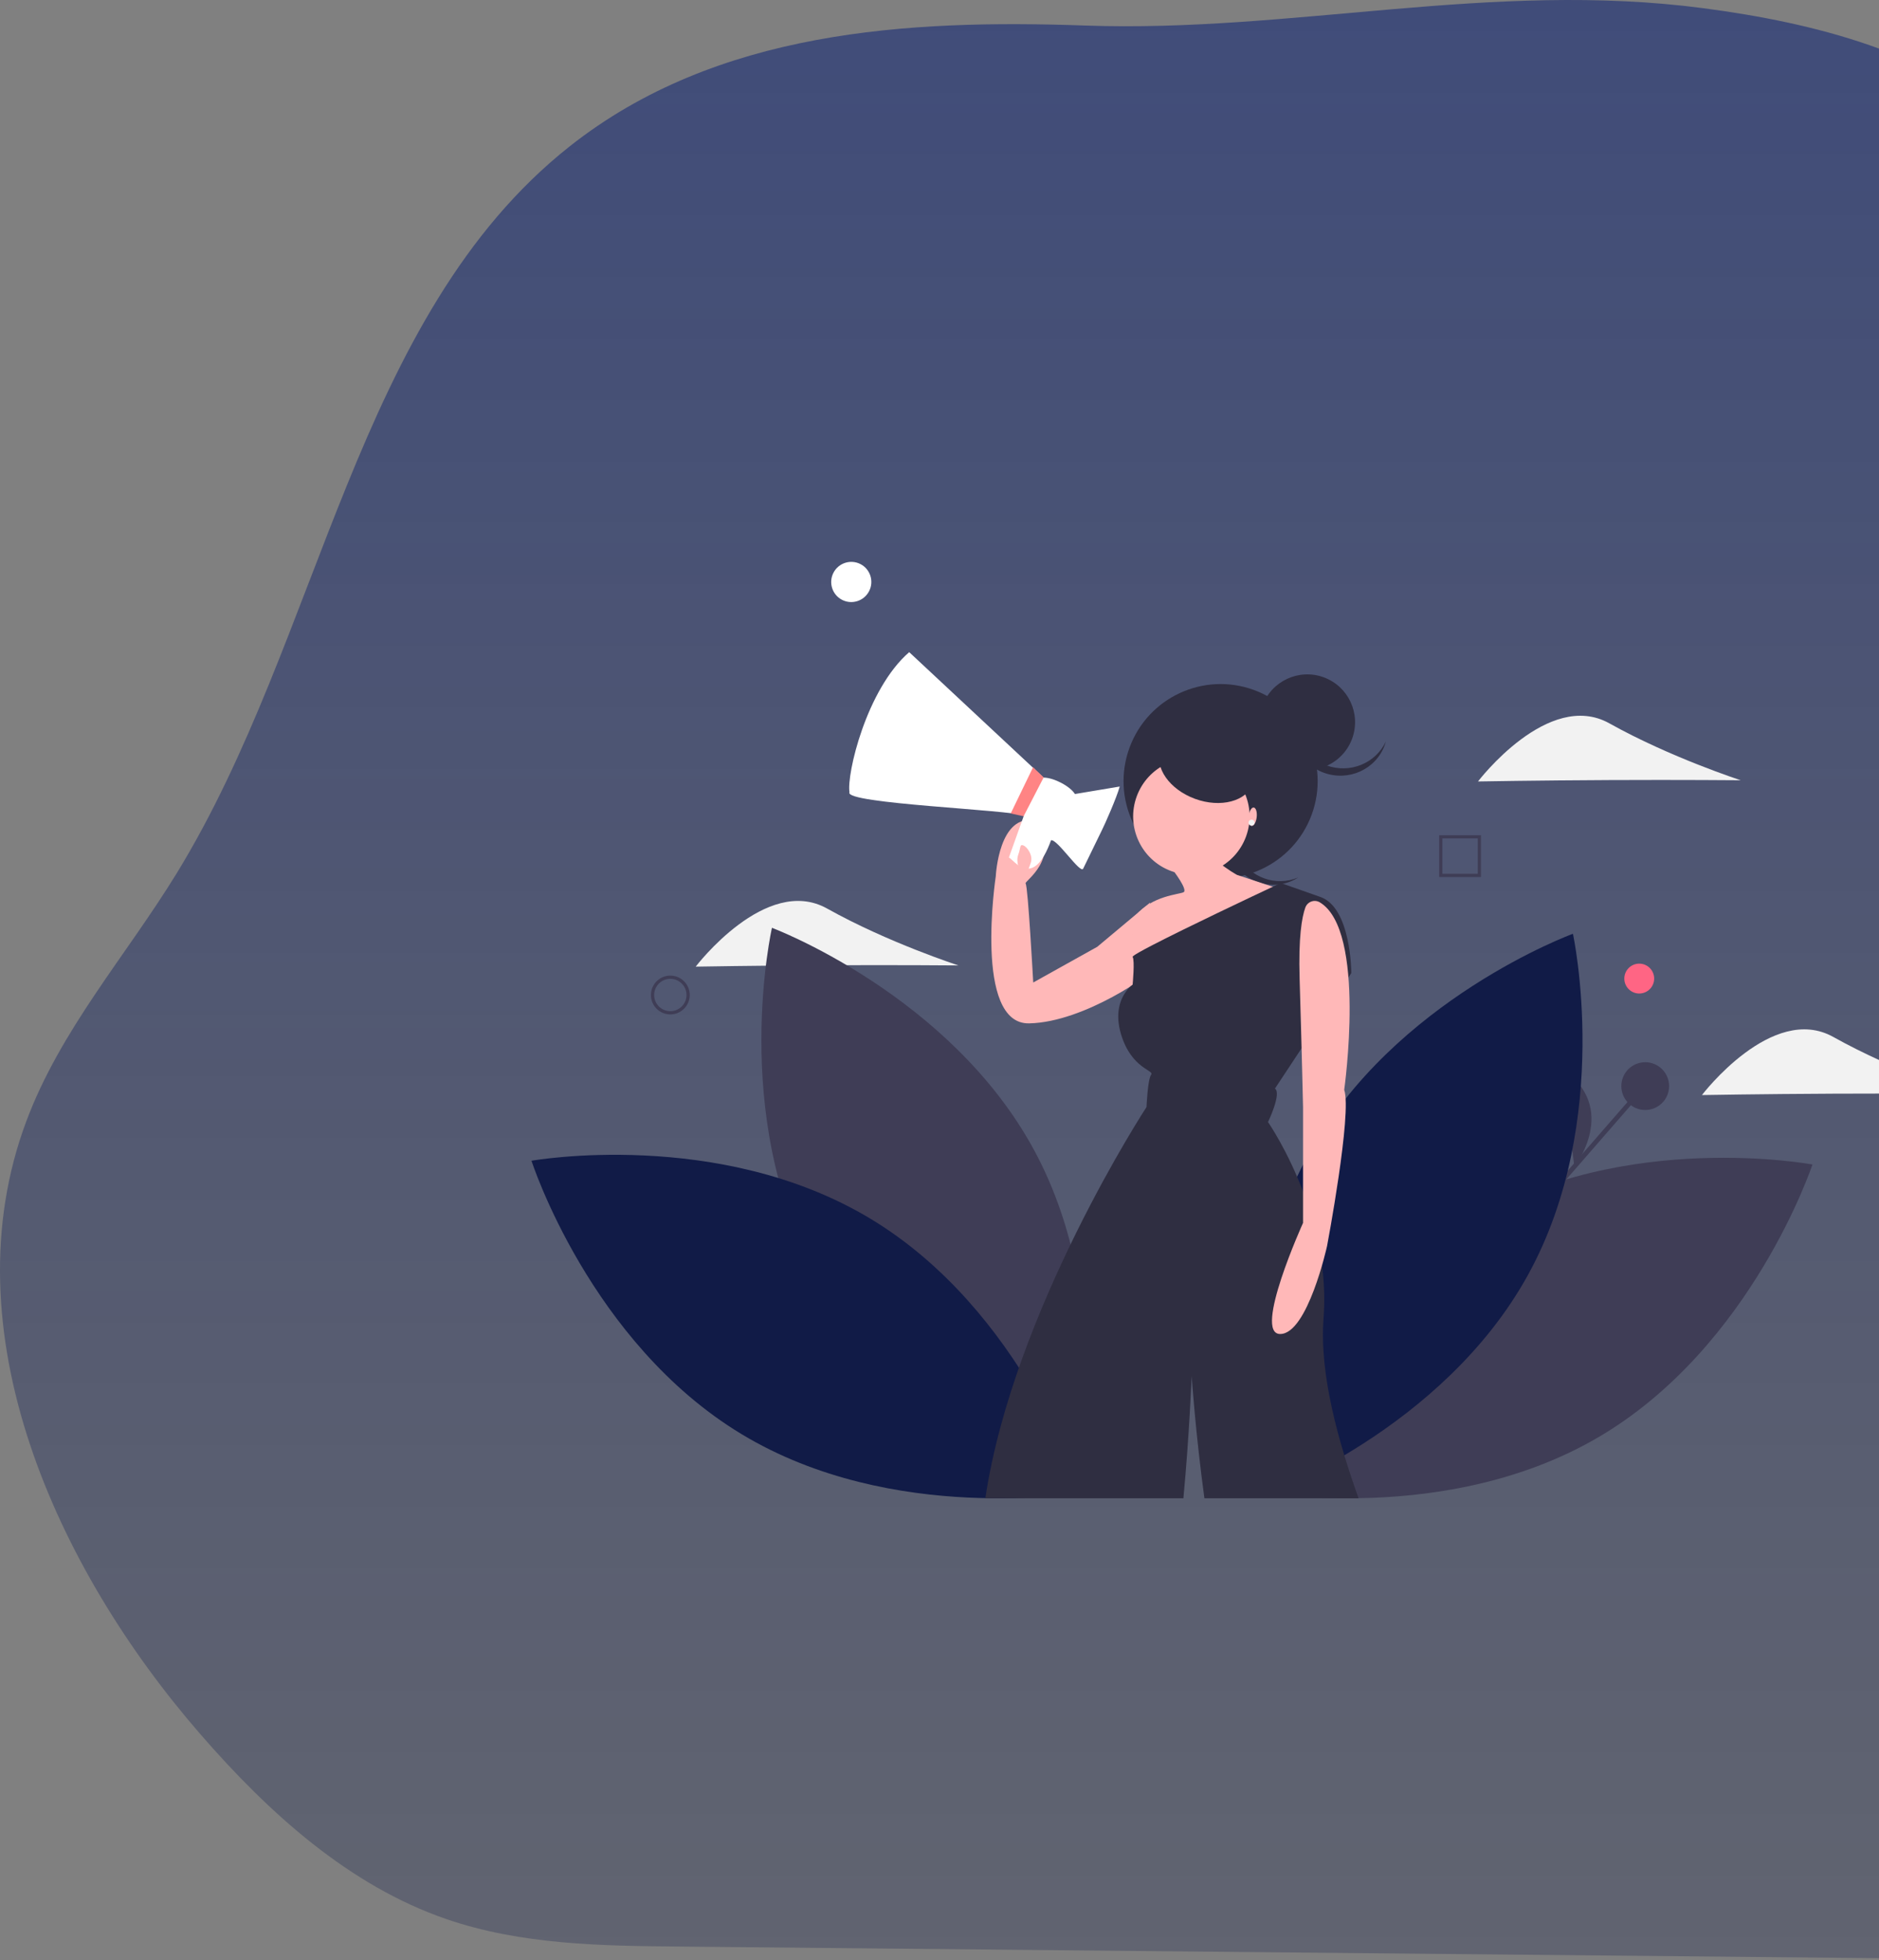 <svg width="1050" height="1095" viewBox="0 0 1050 1095" fill="none" xmlns="http://www.w3.org/2000/svg">
<rect x="0" y="0" width="1050" height="1095" fill="#808080" stroke="none"/>
<path opacity="0.5" d="M318.337 81.766C198.401 176.574 179.815 355.849 98.587 488.107C70.311 534.128 33.774 575.315 14.712 626.369C-29.053 743.228 31.18 875.785 111.799 968.6C150.241 1012.88 195.144 1053.44 249.473 1072.1C291.252 1086.46 336.049 1087.05 380.025 1087.43L1150.47 1094.9C1236.49 1095.72 1332.07 1092.76 1393.92 1030.12C1436.54 986.988 1453.86 923.999 1468.55 863.875C1486.61 789.997 1502.97 709.765 1474.88 639.401C1442.79 558.895 1361.64 513.273 1311.23 443.805C1229.42 331.256 1231.3 161.026 1127.12 71.176C1078.48 29.242 1014.31 12.797 951.771 4.574C833.874 -10.949 722.199 18.353 606.42 14.267C507.454 10.778 400.438 16.858 318.337 81.766Z" fill="url(#paint0_linear)"/>
<path d="M462.317 539.223C421.771 539.409 388.769 540.003 388.769 540.003C388.769 540.003 427.998 488.436 462.17 507.541C496.343 526.647 535.598 539.332 535.598 539.332C535.598 539.332 502.863 539.038 462.317 539.223Z" fill="#F2F2F2"/>
<path d="M916.022 555.02C920.629 555.02 924.364 551.285 924.364 546.677C924.364 542.07 920.629 538.334 916.022 538.334C911.414 538.334 907.679 542.07 907.679 546.677C907.679 551.285 911.414 555.02 916.022 555.02Z" fill="#FF6584"/>
<path d="M854.269 679.015L917.651 606.232L919.607 607.936L856.225 680.718L854.269 679.015Z" fill="#3F3D56"/>
<path d="M919.359 620.092C926.731 620.092 932.707 614.116 932.707 606.744C932.707 599.372 926.731 593.396 919.359 593.396C911.987 593.396 906.011 599.372 906.011 606.744C906.011 614.116 911.987 620.092 919.359 620.092Z" fill="#3F3D56"/>
<path d="M879.791 651.794C879.791 651.794 905.419 619.136 872.64 596.733Z" fill="#3F3D56"/>
<path d="M454.805 709.199C501.771 796.281 601.45 833.663 601.45 833.663C601.45 833.663 624.982 729.858 578.016 642.776C531.05 555.695 431.371 518.312 431.371 518.312C431.371 518.312 407.839 622.117 454.805 709.199Z" fill="#3F3D56"/>
<path d="M486.579 680.926C571.357 732.077 604.008 833.676 604.008 833.676C604.008 833.676 499.207 852.344 414.429 801.193C329.651 750.043 297 648.443 297 648.443C297 648.443 401.802 629.776 486.579 680.926Z" fill="#111B47"/>
<path d="M822.908 681.377C737.67 731.829 704.119 833.245 704.119 833.245C704.119 833.245 808.768 852.863 894.006 802.412C979.245 751.96 1012.8 650.543 1012.8 650.543C1012.8 650.543 908.147 630.925 822.908 681.377Z" fill="#3F3D56"/>
<path d="M853.85 712.229C806.123 798.85 706.133 835.332 706.133 835.332C706.133 835.332 683.524 731.373 731.252 644.752C778.979 558.131 878.968 521.649 878.968 521.649C878.968 521.649 901.577 625.608 853.85 712.229Z" fill="#111B47"/>
<path d="M692.302 478.373C685.988 466.401 689.9 451.583 701.302 444.287C700.641 444.569 699.985 444.873 699.338 445.215C686.624 451.93 681.756 467.683 688.465 480.4C695.174 493.117 710.92 497.982 723.635 491.267C724.281 490.925 724.902 490.554 725.508 490.168C713.055 495.471 698.62 490.344 692.302 478.373V478.373Z" fill="#2F2E41"/>
<path d="M663.491 487.324C691.624 497.593 722.755 483.111 733.024 454.978C743.293 426.845 728.811 395.714 700.678 385.445C672.545 375.176 641.414 389.657 631.145 417.791C620.876 445.924 635.358 477.055 663.491 487.324Z" fill="#2F2E41"/>
<path d="M641.112 508.353L642.738 504.173L613.146 528.933L577.375 548.87C577.375 548.87 574.441 494.918 573.14 493.632C571.839 492.346 593.163 480.284 578.98 458.593C558.124 453.587 556.455 489.461 556.455 489.461C556.455 489.461 543.88 572.345 575.098 571.701C606.317 571.058 645.014 543.082 645.665 540.51C646.315 537.937 641.112 508.353 641.112 508.353Z" fill="#FFB8B8"/>
<path d="M654.594 486.661C671.474 492.822 690.153 484.133 696.314 467.253C702.475 450.373 693.786 431.695 676.907 425.533C660.027 419.372 641.348 428.061 635.187 444.941C629.025 461.821 637.714 480.499 654.594 486.661Z" fill="#FFB8B8"/>
<path d="M655.531 486.193C655.531 486.193 663.98 497.152 661.38 498.442C658.78 499.731 643.832 500.376 634.733 511.335C625.634 522.294 645.782 550.014 645.782 550.014L722.473 499.086L691.277 488.772C691.277 488.772 669.829 477.168 670.479 464.92L655.531 486.193Z" fill="#FFB8B8"/>
<path d="M759.18 837H673.035C668.155 801.398 665.899 768.772 665.899 768.772C665.899 768.772 664.64 801.59 661.29 837H550.615C566.304 732.149 640.679 618.45 640.679 618.45C640.679 618.45 641.326 602.961 643.267 600.378C645.209 597.804 632.275 597.158 626.451 577.804C622.9 565.989 626.092 558.258 629.127 554.035C630.168 552.513 631.45 551.169 632.922 550.056C632.922 550.056 634.216 536.513 632.922 534.576C632.756 534.323 634.033 533.433 636.394 532.08C638.361 530.946 641.081 529.488 644.334 527.813C662.969 518.171 699.042 501.112 711.398 495.3C714.109 494.017 715.683 493.284 715.683 493.284L737.668 501.024C755.123 506.827 755.123 543.607 755.123 543.607L754.135 545.108L727.751 584.986L712.448 608.127C716.331 610.701 708.574 626.835 708.574 626.835C708.574 626.835 719.627 642.682 728.617 666.87C733.701 680.332 737.167 694.347 738.945 708.624C740.078 717.876 740.3 727.216 739.609 736.512C737.213 767.594 747.865 805.368 759.18 837Z" fill="#2F2E41"/>
<path d="M737.408 504.02C735.974 503.205 734.258 503.071 732.717 503.653C731.176 504.236 729.968 505.477 729.415 507.044C727.491 512.397 725.54 523.556 726.235 546.757C727.514 589.426 728.153 618.518 728.153 618.518V683.168C728.153 683.168 700.034 745.231 715.371 745.231C730.709 745.231 741.573 696.098 741.573 696.098C741.573 696.098 755.633 621.75 751.159 608.82C751.159 608.82 763.773 519.496 737.408 504.02Z" fill="#FFB8B8"/>
<path d="M667.817 446.274C682.1 451.488 696.625 447.644 700.258 437.689C703.892 427.735 695.259 415.438 680.976 410.225C666.693 405.011 652.169 408.855 648.535 418.81C644.901 428.764 653.534 441.061 667.817 446.274Z" fill="#2F2E41"/>
<path d="M721.367 428.521C735.217 433.576 750.543 426.447 755.599 412.596C760.654 398.746 753.525 383.42 739.675 378.365C725.824 373.309 710.498 380.439 705.443 394.289C700.387 408.139 707.517 423.465 721.367 428.521Z" fill="#2F2E41"/>
<path d="M741.249 427.58C728.211 422.819 720.928 409.053 724.494 395.914C724.19 396.57 723.904 397.239 723.652 397.93C718.694 411.513 725.902 426.623 739.752 431.679C753.603 436.735 768.85 429.821 773.808 416.237C774.06 415.546 774.273 414.851 774.463 414.153C768.726 426.5 754.287 432.337 741.249 427.58V427.58Z" fill="#2F2E41"/>
<path d="M699.404 461.389C700.645 461.533 701.918 459.349 702.248 456.512C702.577 453.674 701.837 451.257 700.596 451.113C699.355 450.969 698.081 453.153 697.752 455.99C697.423 458.828 698.162 461.245 699.404 461.389Z" fill="#FFB8B8"/>
<path d="M698.804 461.137C699.67 461.453 700.628 461.008 700.943 460.142C701.259 459.276 700.814 458.319 699.948 458.003C699.083 457.687 698.125 458.132 697.809 458.998C697.493 459.863 697.938 460.821 698.804 461.137Z" fill="#F2F2F2"/>
<path fill-rule="evenodd" clip-rule="evenodd" d="M363.741 555.854C363.741 561.844 368.596 566.699 374.586 566.699C380.573 566.693 385.425 561.841 385.432 555.854C385.432 549.864 380.576 545.009 374.586 545.009C368.596 545.009 363.741 549.864 363.741 555.854ZM365.548 555.854C365.548 550.863 369.595 546.816 374.586 546.816C379.575 546.822 383.618 550.865 383.624 555.854C383.624 560.846 379.578 564.892 374.586 564.892C369.595 564.892 365.548 560.846 365.548 555.854Z" fill="#3F3D56"/>
<path fill-rule="evenodd" clip-rule="evenodd" d="M804.23 489.947H827.59V466.588H804.23V489.947ZM825.793 488.151H806.027V468.385H825.793V488.151Z" fill="#3F3D56"/>
<path d="M1024.61 610.97C984.063 611.155 951.061 611.749 951.061 611.749C951.061 611.749 990.29 560.182 1024.46 579.288C1058.63 598.393 1097.89 611.078 1097.89 611.078C1097.89 611.078 1065.16 610.784 1024.61 610.97Z" fill="#F2F2F2"/>
<path d="M899.47 435.775C858.924 435.96 825.921 436.555 825.921 436.555C825.921 436.555 865.15 384.988 899.323 404.093C933.496 423.198 972.751 435.883 972.751 435.883C972.751 435.883 940.016 435.589 899.47 435.775Z" fill="#F2F2F2"/>
<path d="M563.787 479.034L572.13 455.675C565.735 452.374 471.409 449.016 474.698 442.596C473.029 432.614 484.1 385.078 508.068 364.322L583.152 434.399C588.991 434.399 598.168 439.389 600.671 443.576L625.699 439.389C624.031 445.543 617.38 460.593 615.688 463.897L605.275 485.289C603.696 488.372 590.611 468.379 587.323 469.438C577.312 496.969 566.858 480.62 563.787 479.034Z" fill="white"/>
<path d="M485.665 330.239C488.501 324.724 486.337 317.957 480.832 315.126C475.326 312.295 468.564 314.471 465.727 319.987C462.891 325.503 465.055 332.269 470.561 335.1C476.066 337.932 482.829 335.755 485.665 330.239Z" fill="white"/>
<path d="M577.312 428.56C578.98 430.506 583.152 434 583.152 434.4L572 456L564.798 454.422L577.312 428.56Z" fill="#FF8484"/>
<path d="M571.842 488.015C573.963 488.789 574.516 486.066 576 482C577.484 477.934 573.963 473.057 571.842 472.283C569.72 471.508 570.484 473.434 569 477.5C567.516 481.566 569.72 487.241 571.842 488.015Z" fill="#FFB8B8"/>
<defs>
<linearGradient id="paint0_linear" x1="745" y1="0" x2="745" y2="1095" gradientUnits="userSpaceOnUse">
<stop stop-color="#001873"/>
<stop offset="1" stop-color="#041143" stop-opacity="0.5"/>
</linearGradient>
</defs>
</svg>
